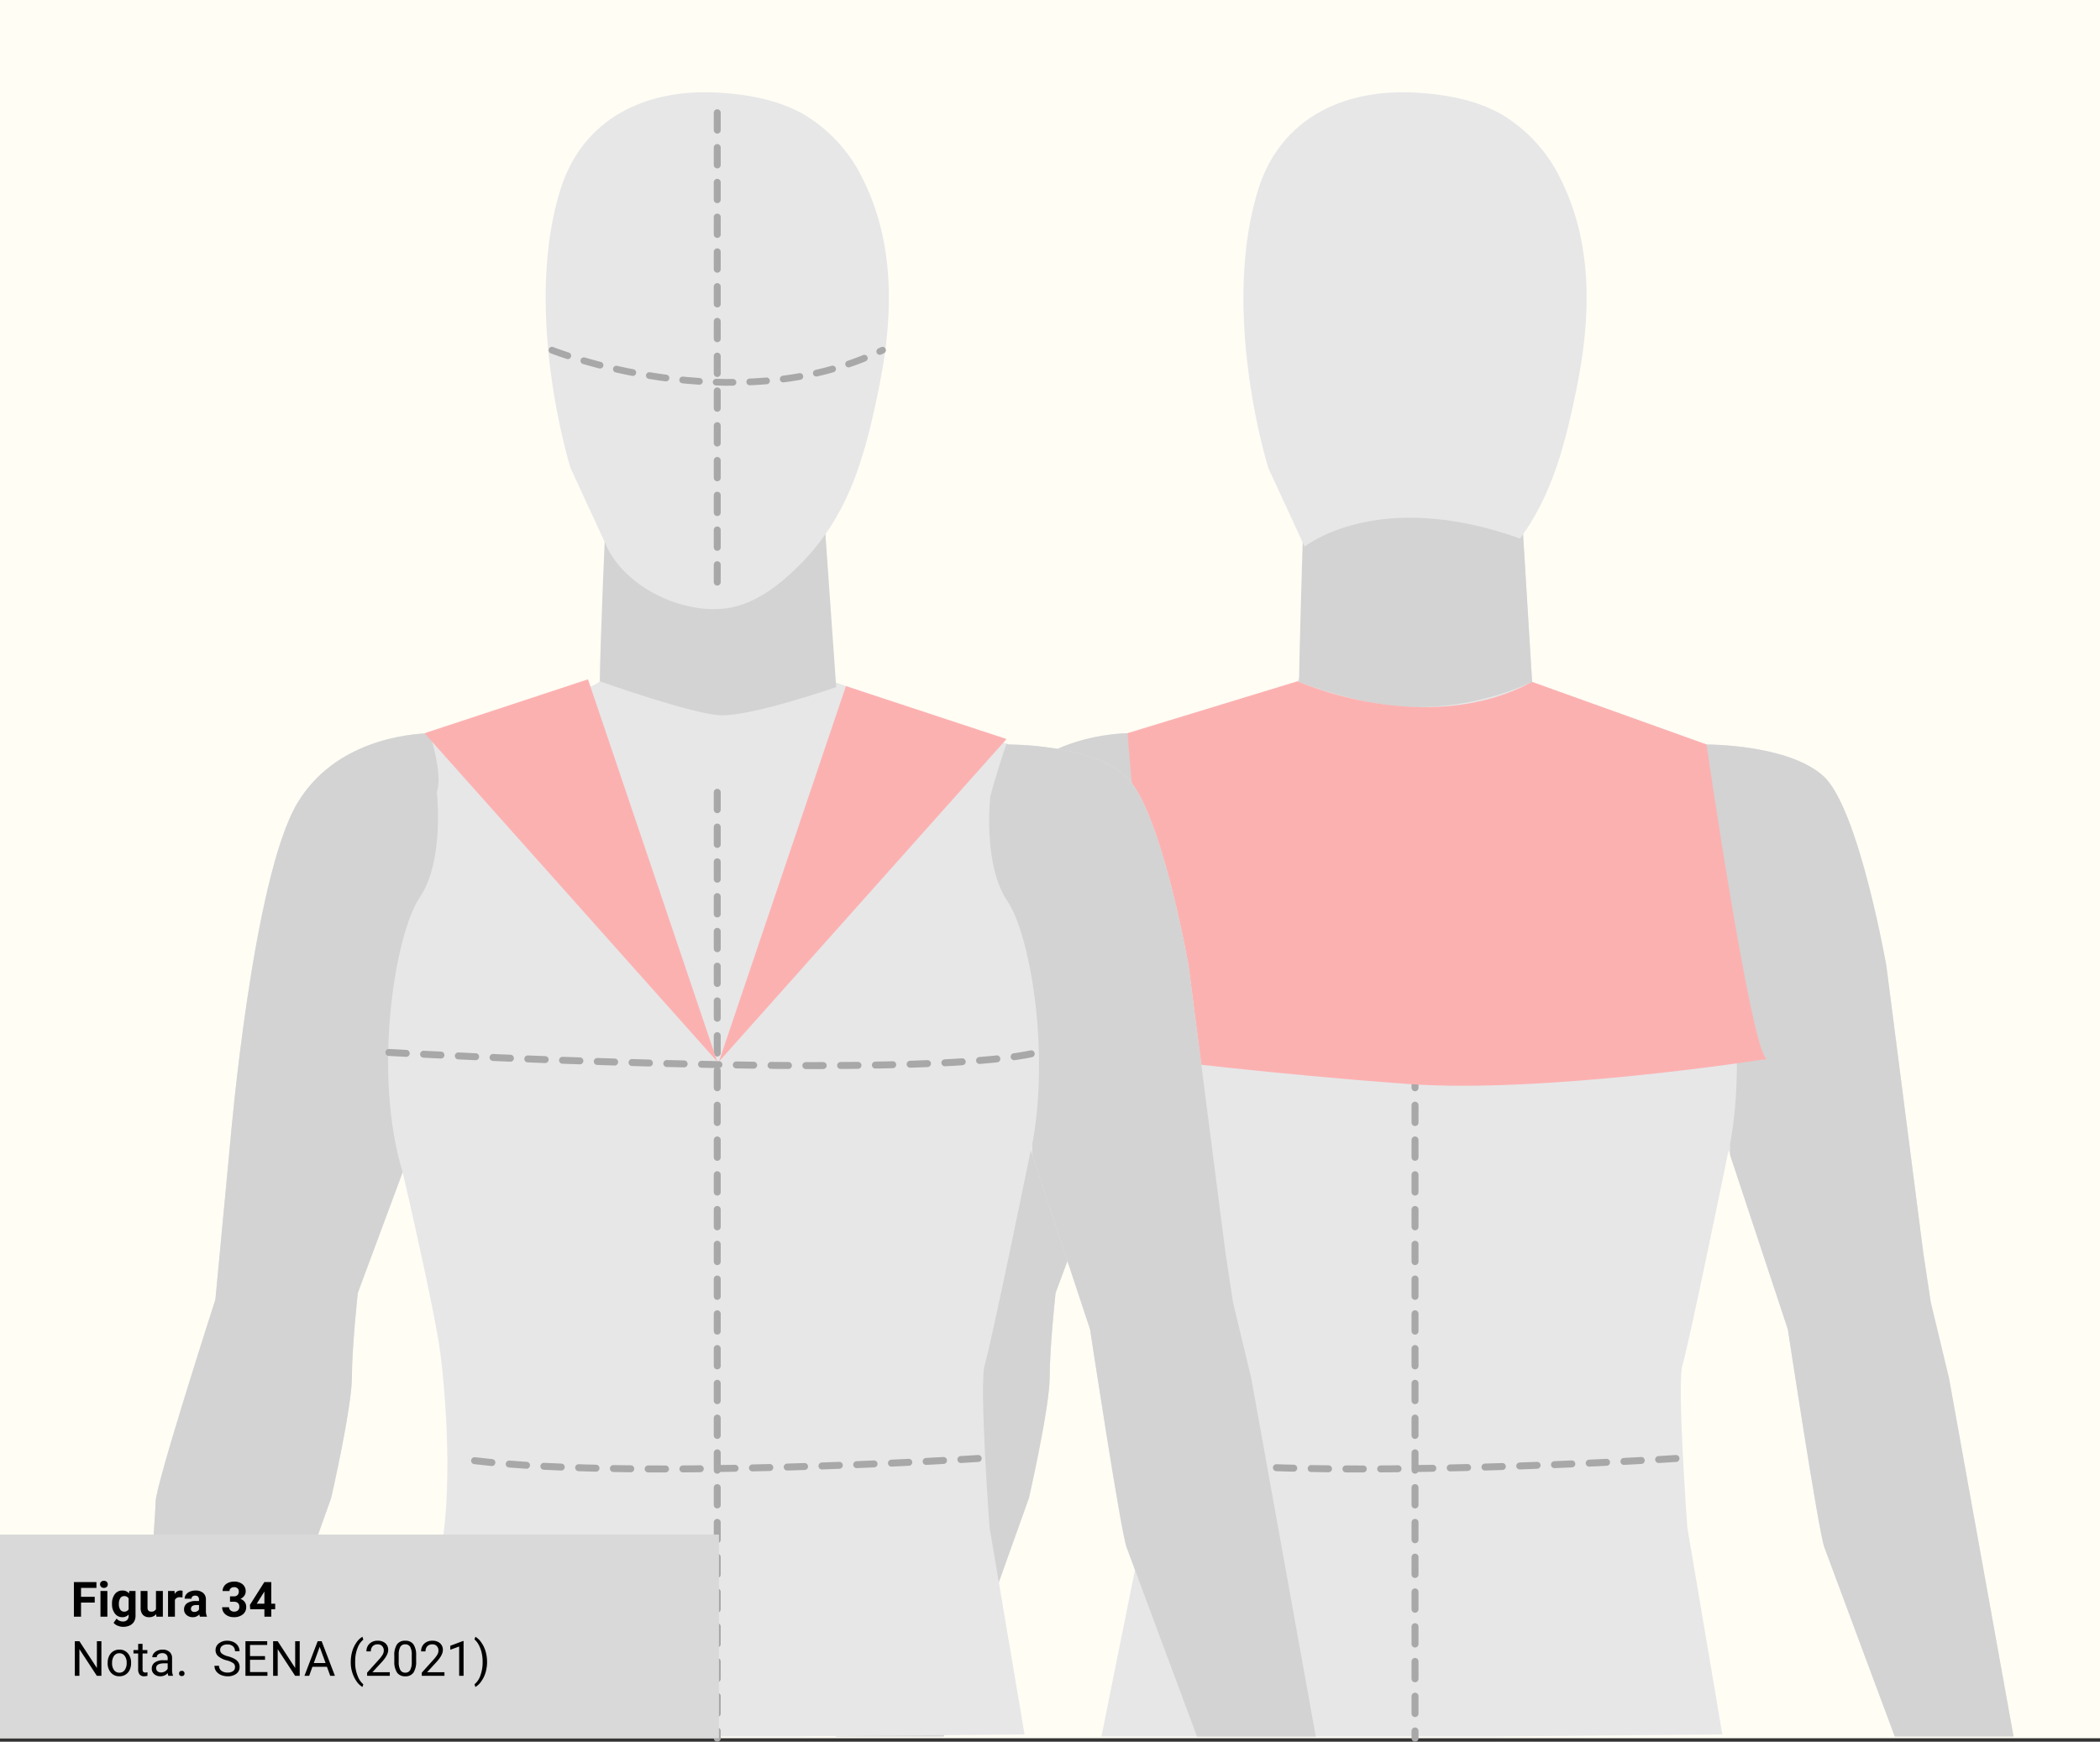 <svg xmlns="http://www.w3.org/2000/svg" width="604" height="501" viewBox="0 0 604 501">
  <rect x="0" y="0" width="604" height="501" fill="#333333" stroke="none"/>
  <g id="Grupo_55995" data-name="Grupo 55995" transform="translate(-1609.424 -5517.435)">
    <path id="Trazado_106489" data-name="Trazado 106489" d="M1789.3,5787.273"/>
    <g id="Rectángulo_5675" data-name="Rectángulo 5675">
      <rect id="Rectángulo_5690" data-name="Rectángulo 5690" width="604" height="500" transform="translate(1609.424 5517.435)" fill="#fffdf4"/>
      <rect id="Rectángulo_5691" data-name="Rectángulo 5691" width="603" height="499" transform="translate(1609.924 5517.935)" fill="#fffdf4"/>
    </g>
    <g id="Grupo_55993" data-name="Grupo 55993">
      <path id="Trazado_106490" data-name="Trazado 106490" d="M1849.931,6016.935h30.927l24.52-68.64s5.953-26.078,5.953-34.724,1.7-24.236,1.7-24.236l12.9-34.725s9.071,38.977,10.772,51.591,3.685,40.393,0,58.677-10.488,52.057-10.488,52.057h113.1l65.48-.608-10.063-59.528s-3.071-41.622-1.37-46.866,13.228-61.606,13.228-61.606l17.056,51.5s8.787,57.968,10.488,62.645,20.267,54.467,20.267,54.467h34.158l-18.567-103.081-5.244-21.826L2162.622,5878l-10.63-82.63s-7.937-45.5-18.142-54.709-33.59-9.07-33.59-9.07l-50.173-18-2.835-46.205-55.7,2.409-7.228-3.448s1.134,43.653-1.7,47.055-46.677,14.929-46.677,14.929-27.4-1.323-40.252,20.031-19.276,96.756-19.276,96.756l-4.346,46.11s-17.2,53.292-17.2,58.205-4.943,67.506-4.943,67.506" fill="#e7e7e8"/>
      <g id="Grupo_55992" data-name="Grupo 55992">
        <path id="Trazado_106491" data-name="Trazado 106491" d="M1983.058,5713.587s18.178,7.321,34.433,7.238a80,80,0,0,0,32.6-7.238l-2.835-46.205-48.189-8.41-14.74,7.37S1983.218,5701.168,1983.058,5713.587Z" fill="#d3d3d3"/>
        <path id="Trazado_106492" data-name="Trazado 106492" d="M1911.331,5913.571c0-8.646,1.7-24.237,1.7-24.237l12.9-34.724c-8.693-28.3-2.268-68.457,4.913-79.039s4.914-30.237,4.914-30.237c1.293-3.878-.157-10.785-2.049-17-6.782.212-27.377,2.348-38.014,20.025-12.851,21.354-19.276,96.756-19.276,96.756l-4.346,46.111s-17.2,53.291-17.2,58.2-4.943,67.506-4.943,67.506h30.927l24.52-68.64S1911.331,5922.216,1911.331,5913.571Z" fill="#d3d3d3"/>
        <path id="Trazado_106493" data-name="Trazado 106493" d="M2169.992,5913.854l-5.244-21.827L2162.622,5878l-10.63-82.63s-7.937-45.5-18.142-54.708-33.59-9.072-33.59-9.072l-.645-.231c-2.649,7.623-4.659,15.04-4.659,15.04s-2.267,19.653,4.914,30.236c6.436,9.486,12.266,42.731,7.146,69.9l.05,3.232,16.58,50.059s8.787,57.968,10.488,62.645,20.268,54.467,20.268,54.467h34.157Z" fill="#d3d3d3"/>
      </g>
      <line id="Línea_383" data-name="Línea 383" y2="272.1" transform="translate(2016.412 5745.334)" fill="none" stroke="#a8a8a8" stroke-linecap="round" stroke-linejoin="round" stroke-width="2" stroke-dasharray="5"/>
      <path id="Trazado_106494" data-name="Trazado 106494" d="M1921.961,5820.169s151.37,8.5,186.519,0" fill="none" stroke="#a8a8a8" stroke-linecap="round" stroke-linejoin="round" stroke-width="2" stroke-dasharray="5"/>
      <path id="Trazado_106495" data-name="Trazado 106495" d="M2091.472,5936.957s-103.748,6.8-149.669,0" fill="none" stroke="#a8a8a8" stroke-linecap="round" stroke-linejoin="round" stroke-width="2" stroke-dasharray="5"/>
      <path id="Trazado_106496" data-name="Trazado 106496" d="M1980.543,5685.24" fill="none" stroke="#e7e7e8" stroke-linecap="round" stroke-linejoin="round" stroke-width="2"/>
      <circle id="Elipse_4147" data-name="Elipse 4147" cx="2.344" cy="2.344" r="2.344" transform="translate(2014.557 5730.668)" fill="#e7e7e8"/>
      <path id="Trazado_106497" data-name="Trazado 106497" d="M1984.642,5674.638l.009.017c4.126-2.993,24.7-15.629,61.959-2.313,9.319-12.667,13.023-27.274,16.279-43.222,4.1-20.085,4.811-41.373-4.586-60.157a43.8,43.8,0,0,0-16.808-18.514c-7.185-4.15-15.566-5.738-23.852-6.3-.221-.015-.44-.029-.66-.042-20.806-1.288-39.362,7.147-45.782,28.208-10.84,35.554,3.035,79.78,3.035,79.78S1984.63,5674.611,1984.642,5674.638Z" fill="#e7e7e8"/>
      <path id="Trazado_106498" data-name="Trazado 106498" d="M2100.26,5731.586s12.756,87.824,17.291,90.473c0,0-63.688,10.019-102.994,7.184s-73.662-7.184-73.662-7.184l-4.646-63.682-2.542-30.044,48.915-14.935s36.85,16.626,67.465.189Z" fill="#fcb1b1"/>
    </g>
    <path id="Trazado_106499" data-name="Trazado 106499" d="M1649.238,6016.935h30.927l24.52-68.64s5.953-26.078,5.953-34.724,1.7-24.236,1.7-24.236l12.9-34.725s9.071,38.977,10.772,51.591,3.685,40.393,0,58.677-10.488,52.057-10.488,52.057h113.1l65.48-.608-10.063-59.528s-3.071-41.622-1.37-46.866,13.229-61.606,13.229-61.606l17.055,51.5s8.787,57.968,10.488,62.645,20.268,54.467,20.268,54.467h34.157L1969.3,5913.854l-5.244-21.826L1961.929,5878l-10.63-82.63s-7.937-45.5-18.142-54.709-33.59-9.07-33.59-9.07l-50.173-18-2.835-46.205-55.7,2.409-7.228-3.448s1.134,43.653-1.7,47.055-46.677,14.929-46.677,14.929-27.4-1.323-40.252,20.031-19.276,96.756-19.276,96.756l-4.346,46.11s-17.2,53.292-17.2,58.205-4.943,67.506-4.943,67.506" fill="#e7e7e8"/>
    <g id="Grupo_55994" data-name="Grupo 55994">
      <path id="Trazado_106500" data-name="Trazado 106500" d="M1781.929,5713.4s26.952,9.591,34.936,9.788c9.016.223,33.066-8.109,33.066-8.109l-3.372-47.7-55.7,2.409-7.228-3.449S1782.089,5700.979,1781.929,5713.4Z" fill="#d3d3d3"/>
      <path id="Trazado_106501" data-name="Trazado 106501" d="M1710.638,5913.571c0-8.646,1.7-24.237,1.7-24.237l12.9-34.724c-8.693-28.3-2.268-68.457,4.914-79.039s4.913-30.237,4.913-30.237c1.293-3.878-.157-10.785-2.049-17-6.782.212-27.376,2.348-38.014,20.025-12.85,21.354-19.276,96.756-19.276,96.756l-4.346,46.111s-17.2,53.291-17.2,58.2-4.943,67.506-4.943,67.506h30.927l24.52-68.64S1710.638,5922.216,1710.638,5913.571Z" fill="#d3d3d3"/>
      <path id="Trazado_106502" data-name="Trazado 106502" d="M1969.3,5913.854l-5.244-21.827L1961.929,5878l-10.63-82.63s-7.937-45.5-18.142-54.708-33.59-9.072-33.59-9.072l-.645-.231c-2.649,7.623-4.658,15.04-4.658,15.04s-2.268,19.653,4.913,30.236c6.436,9.486,12.266,42.731,7.146,69.9l.05,3.232,16.58,50.059s8.787,57.968,10.488,62.645,20.268,54.467,20.268,54.467h34.157Z" fill="#d3d3d3"/>
    </g>
    <path id="Trazado_106503" data-name="Trazado 106503" d="M1816.95,5544.145l-.66-.043c-20.806-1.287-39.362,7.149-45.782,28.209-10.84,35.554,3.035,79.78,3.035,79.78l10.406,22.547c5.912,12.809,24.908,20.973,37.968,17,6.9-2.1,12.672-6.842,17.748-11.961,14.11-14.23,18.627-31.434,22.531-50.555,4.1-20.085,4.811-41.374-4.586-60.157a43.794,43.794,0,0,0-16.808-18.514C1833.617,5546.3,1825.236,5544.711,1816.95,5544.145Z" fill="#e7e7e8"/>
    <line id="Línea_384" data-name="Línea 384" y2="135.93" transform="translate(1815.72 5549.873)" fill="none" stroke="#a8a8a8" stroke-linecap="round" stroke-linejoin="round" stroke-width="2" stroke-dasharray="5"/>
    <line id="Línea_385" data-name="Línea 385" y2="272.1" transform="translate(1815.72 5745.334)" fill="none" stroke="#a8a8a8" stroke-linecap="round" stroke-linejoin="round" stroke-width="2" stroke-dasharray="5"/>
    <path id="Trazado_106504" data-name="Trazado 106504" d="M1721.268,5820.169s151.37,8.5,186.519,0" fill="none" stroke="#a8a8a8" stroke-linecap="round" stroke-linejoin="round" stroke-width="2" stroke-dasharray="5"/>
    <path id="Trazado_106505" data-name="Trazado 106505" d="M1890.779,5936.957s-103.748,6.8-149.669,0" fill="none" stroke="#a8a8a8" stroke-linecap="round" stroke-linejoin="round" stroke-width="2" stroke-dasharray="5"/>
    <path id="Trazado_106506" data-name="Trazado 106506" d="M1779.85,5685.24" fill="none" stroke="#e7e7e8" stroke-linecap="round" stroke-linejoin="round" stroke-width="2"/>
    <circle id="Elipse_4148" data-name="Elipse 4148" cx="2.344" cy="2.344" r="2.344" transform="translate(1813.865 5730.668)" fill="#e7e7e8"/>
    <path id="Trazado_106507" data-name="Trazado 106507" d="M1768.178,5618.159s51.975,20.863,95.084,0" fill="none" stroke="#a8a8a8" stroke-linecap="round" stroke-linejoin="round" stroke-width="1.933" stroke-dasharray="4.832"/>
    <rect id="Rectángulo_5433" data-name="Rectángulo 5433" width="206.784" height="58.588" transform="translate(1609.424 5958.847)" fill="#d9d9d9"/>
    <path id="Trazado_107963" data-name="Trazado 107963" d="M6.877-4.067H2.939V0H.889V-9.953h6.48v1.661H2.939v2.57H6.877ZM10.514,0H8.531V-7.4h1.982Zm-2.1-9.311a.973.973,0,0,1,.3-.731,1.117,1.117,0,0,1,.81-.287,1.12,1.12,0,0,1,.807.287.967.967,0,0,1,.3.731.97.97,0,0,1-.3.738,1.122,1.122,0,0,1-.8.287,1.122,1.122,0,0,1-.8-.287A.97.97,0,0,1,8.415-9.311Zm3.438,5.558a4.335,4.335,0,0,1,.81-2.741,2.625,2.625,0,0,1,2.184-1.039,2.3,2.3,0,0,1,1.894.834l.082-.7h1.791v7.15a3.161,3.161,0,0,1-.441,1.688,2.832,2.832,0,0,1-1.241,1.094,4.362,4.362,0,0,1-1.873.376,4.056,4.056,0,0,1-1.586-.325A2.815,2.815,0,0,1,12.3,1.75l.875-1.2a2.314,2.314,0,0,0,1.791.827,1.694,1.694,0,0,0,1.224-.42,1.577,1.577,0,0,0,.438-1.193v-.4a2.285,2.285,0,0,1-1.8.772A2.618,2.618,0,0,1,12.677-.906a4.334,4.334,0,0,1-.824-2.765Zm1.976.147a2.7,2.7,0,0,0,.4,1.578,1.283,1.283,0,0,0,1.107.572,1.372,1.372,0,0,0,1.292-.678V-5.249a1.369,1.369,0,0,0-1.278-.678,1.291,1.291,0,0,0-1.118.582A3.042,3.042,0,0,0,13.829-3.606ZM24.562-.752a2.477,2.477,0,0,1-2.023.889,2.337,2.337,0,0,1-1.815-.684,2.918,2.918,0,0,1-.639-2V-7.4H22.06v4.784q0,1.157,1.053,1.157a1.426,1.426,0,0,0,1.381-.7V-7.4h1.982V0H24.616Zm7.561-4.792a5.367,5.367,0,0,0-.711-.055,1.447,1.447,0,0,0-1.47.759V0H27.966V-7.4h1.866l.055.882a1.831,1.831,0,0,1,1.647-1.019,2.07,2.07,0,0,1,.615.089ZM37.153,0a2.194,2.194,0,0,1-.2-.663,2.39,2.39,0,0,1-1.866.8,2.626,2.626,0,0,1-1.8-.629,2.023,2.023,0,0,1-.714-1.586,2.09,2.09,0,0,1,.872-1.8,4.3,4.3,0,0,1,2.519-.636h.909v-.424a1.219,1.219,0,0,0-.263-.82,1.035,1.035,0,0,0-.831-.308A1.177,1.177,0,0,0,35-5.831a.813.813,0,0,0-.284.656H32.737a1.984,1.984,0,0,1,.4-1.189,2.621,2.621,0,0,1,1.121-.858,4.086,4.086,0,0,1,1.627-.311,3.228,3.228,0,0,1,2.17.687,2.4,2.4,0,0,1,.8,1.931v3.206a3.536,3.536,0,0,0,.294,1.593V0ZM35.52-1.374a1.7,1.7,0,0,0,.807-.195,1.28,1.28,0,0,0,.547-.523V-3.363h-.738q-1.483,0-1.579,1.025l-.007.116a.791.791,0,0,0,.26.608A1.009,1.009,0,0,0,35.52-1.374ZM45.787-5.852H46.84a1.483,1.483,0,0,0,1.114-.376,1.378,1.378,0,0,0,.362-1,1.218,1.218,0,0,0-.359-.937A1.391,1.391,0,0,0,46.97-8.5a1.458,1.458,0,0,0-.95.311,1,1,0,0,0-.383.81H43.661a2.43,2.43,0,0,1,.42-1.4,2.8,2.8,0,0,1,1.176-.967,3.924,3.924,0,0,1,1.665-.349,3.722,3.722,0,0,1,2.475.755,2.577,2.577,0,0,1,.9,2.082A2.094,2.094,0,0,1,49.875-6a2.709,2.709,0,0,1-1.094.882,2.473,2.473,0,0,1,1.254.9,2.448,2.448,0,0,1,.414,1.422,2.62,2.62,0,0,1-.967,2.126,3.889,3.889,0,0,1-2.56.8,3.688,3.688,0,0,1-2.437-.786,2.567,2.567,0,0,1-.947-2.078h1.976a1.145,1.145,0,0,0,.42.916,1.549,1.549,0,0,0,1.036.355,1.556,1.556,0,0,0,1.1-.373,1.286,1.286,0,0,0,.4-.988q0-1.49-1.641-1.49H45.787ZM57.654-3.746h1.128v1.593H57.654V0H55.679V-2.153H51.6L51.509-3.4l4.149-6.556h2Zm-4.177,0h2.2V-7.26l-.13.226Z" transform="translate(1629.791 5982.474)"/>
    <path id="Trazado_107962" data-name="Trazado 107962" d="M8.8,0H7.485L2.475-7.67V0H1.155V-9.953H2.475L7.5-2.249v-7.7H8.8Zm1.8-3.767a4.369,4.369,0,0,1,.427-1.955,3.187,3.187,0,0,1,1.189-1.34,3.238,3.238,0,0,1,1.74-.472A3.119,3.119,0,0,1,16.4-6.487a4.024,4.024,0,0,1,.933,2.782v.089a4.407,4.407,0,0,1-.414,1.938A3.14,3.14,0,0,1,15.74-.342a3.275,3.275,0,0,1-1.767.479A3.111,3.111,0,0,1,11.536-.909,4,4,0,0,1,10.6-3.678Zm1.271.15a3.164,3.164,0,0,0,.571,1.976A1.827,1.827,0,0,0,13.973-.9,1.816,1.816,0,0,0,15.5-1.651a3.46,3.46,0,0,0,.567-2.116,3.159,3.159,0,0,0-.578-1.972,1.836,1.836,0,0,0-1.535-.755,1.816,1.816,0,0,0-1.511.745A3.434,3.434,0,0,0,11.874-3.616Zm8.764-5.571V-7.4h1.381v.978H20.638v4.593a1.027,1.027,0,0,0,.185.667.777.777,0,0,0,.629.222,3.062,3.062,0,0,0,.6-.082V0a3.688,3.688,0,0,1-.971.136A1.575,1.575,0,0,1,19.8-.376a2.2,2.2,0,0,1-.431-1.456V-6.419H18.026V-7.4h1.347V-9.187ZM28.062,0a2.657,2.657,0,0,1-.178-.779,2.822,2.822,0,0,1-2.105.916,2.611,2.611,0,0,1-1.794-.619,2,2,0,0,1-.7-1.569,2.091,2.091,0,0,1,.878-1.794,4.142,4.142,0,0,1,2.471-.639h1.23v-.581a1.42,1.42,0,0,0-.4-1.056A1.593,1.593,0,0,0,26.3-6.515a1.844,1.844,0,0,0-1.135.342,1.007,1.007,0,0,0-.458.827H23.434a1.745,1.745,0,0,1,.393-1.07,2.683,2.683,0,0,1,1.066-.817,3.588,3.588,0,0,1,1.48-.3,2.924,2.924,0,0,1,2,.639,2.306,2.306,0,0,1,.752,1.76v3.4a4.162,4.162,0,0,0,.26,1.62V0Zm-2.1-.964a2.223,2.223,0,0,0,1.128-.308,1.861,1.861,0,0,0,.772-.8V-3.589h-.991q-2.324,0-2.324,1.36a1.151,1.151,0,0,0,.4.93A1.524,1.524,0,0,0,25.963-.964Zm5.175.3a.792.792,0,0,1,.195-.547.742.742,0,0,1,.584-.219.765.765,0,0,1,.591.219.776.776,0,0,1,.2.547.734.734,0,0,1-.2.526.778.778,0,0,1-.591.212.755.755,0,0,1-.584-.212A.748.748,0,0,1,31.138-.663Zm13.72-3.773A6.172,6.172,0,0,1,42.4-5.629a2.279,2.279,0,0,1-.769-1.747,2.408,2.408,0,0,1,.94-1.945,3.736,3.736,0,0,1,2.444-.769,4.078,4.078,0,0,1,1.829.4A3.007,3.007,0,0,1,48.087-8.6a2.8,2.8,0,0,1,.441,1.524H47.209A1.82,1.82,0,0,0,46.635-8.5a2.335,2.335,0,0,0-1.62-.518,2.391,2.391,0,0,0-1.514.428A1.428,1.428,0,0,0,42.957-7.4a1.285,1.285,0,0,0,.516,1.031,5.062,5.062,0,0,0,1.757.77,8.151,8.151,0,0,1,1.941.77,2.946,2.946,0,0,1,1.039.981,2.5,2.5,0,0,1,.338,1.319,2.326,2.326,0,0,1-.943,1.938,4.022,4.022,0,0,1-2.522.728,4.678,4.678,0,0,1-1.914-.393A3.221,3.221,0,0,1,41.8-1.333a2.627,2.627,0,0,1-.482-1.552h1.319A1.714,1.714,0,0,0,43.3-1.459a2.806,2.806,0,0,0,1.781.523,2.58,2.58,0,0,0,1.593-.424,1.377,1.377,0,0,0,.554-1.155,1.351,1.351,0,0,0-.513-1.131A5.911,5.911,0,0,0,44.857-4.437Zm11-.164H51.543v3.527h5.011V0H50.23V-9.953h6.255V-8.88H51.543v3.206h4.313ZM65.837,0H64.518L59.507-7.67V0H58.188V-9.953h1.319l5.024,7.7v-7.7h1.306Zm7.827-2.6h-4.17L68.558,0H67.2L71-9.953h1.148L75.961,0H74.614ZM69.891-3.678h3.384l-1.7-4.655Zm10.63-.362a10.569,10.569,0,0,1,.414-2.967,8.618,8.618,0,0,1,1.234-2.584,5.249,5.249,0,0,1,1.7-1.641l.26.834A5.444,5.444,0,0,0,82.493-8.06a10.135,10.135,0,0,0-.7,3.521l-.007.581a10.188,10.188,0,0,0,.964,4.58A5.47,5.47,0,0,0,84.13,2.44l-.26.772a5.418,5.418,0,0,1-1.736-1.7A9.5,9.5,0,0,1,80.521-4.04ZM91.745,0H85.224V-.909l3.445-3.828a8.185,8.185,0,0,0,1.056-1.412,2.356,2.356,0,0,0,.291-1.125,1.786,1.786,0,0,0-.472-1.278,1.649,1.649,0,0,0-1.258-.5,1.953,1.953,0,0,0-1.466.537A2.05,2.05,0,0,0,86.3-7.021H85.032a2.936,2.936,0,0,1,.885-2.222,3.282,3.282,0,0,1,2.369-.848,3.153,3.153,0,0,1,2.194.728,2.483,2.483,0,0,1,.807,1.938q0,1.47-1.873,3.5L86.748-1.032h5Zm7.581-4.245a5.784,5.784,0,0,1-.759,3.3A2.7,2.7,0,0,1,96.2.137,2.718,2.718,0,0,1,93.837-.919a5.49,5.49,0,0,1-.793-3.155V-5.763A5.655,5.655,0,0,1,93.8-9.023a2.719,2.719,0,0,1,2.379-1.066,2.744,2.744,0,0,1,2.365,1.029,5.458,5.458,0,0,1,.779,3.175ZM98.062-5.975a4.634,4.634,0,0,0-.451-2.341,1.553,1.553,0,0,0-1.429-.735,1.532,1.532,0,0,0-1.415.731,4.525,4.525,0,0,0-.458,2.249v2.023a4.708,4.708,0,0,0,.468,2.382A1.55,1.55,0,0,0,96.2-.9a1.529,1.529,0,0,0,1.391-.725A4.538,4.538,0,0,0,98.062-3.9ZM107.468,0h-6.521V-.909l3.445-3.828a8.185,8.185,0,0,0,1.056-1.412,2.356,2.356,0,0,0,.291-1.125,1.786,1.786,0,0,0-.472-1.278,1.649,1.649,0,0,0-1.258-.5,1.953,1.953,0,0,0-1.466.537,2.05,2.05,0,0,0-.523,1.494h-1.265a2.936,2.936,0,0,1,.885-2.222,3.282,3.282,0,0,1,2.369-.848,3.153,3.153,0,0,1,2.194.728,2.483,2.483,0,0,1,.807,1.938q0,1.47-1.873,3.5l-2.666,2.892h5Zm5.5,0h-1.271V-8.429l-2.55.937V-8.641L112.766-10h.2Zm6.754-3.972a10.574,10.574,0,0,1-.4,2.922,8.641,8.641,0,0,1-1.224,2.581,5.361,5.361,0,0,1-1.726,1.682L116.1,2.44a5.5,5.5,0,0,0,1.692-2.505,10.839,10.839,0,0,0,.653-3.77v-.219a11.253,11.253,0,0,0-.3-2.669,9.009,9.009,0,0,0-.837-2.211,5.108,5.108,0,0,0-1.207-1.524l.267-.772a5.34,5.34,0,0,1,1.719,1.668,8.66,8.66,0,0,1,1.224,2.577A10.818,10.818,0,0,1,119.718-3.972Z" transform="translate(1629.791 5999.474)"/>
    <path id="Trazado_106508" data-name="Trazado 106508" d="M1816.208,5822.8l36.522-108.015,46.185,15.235Z" fill="#fcb1b1"/>
    <path id="Trazado_106509" data-name="Trazado 106509" d="M1815.72,5822.8l-37.182-109.964-47.018,15.51Z" fill="#fcb1b1"/>
  </g>
</svg>
